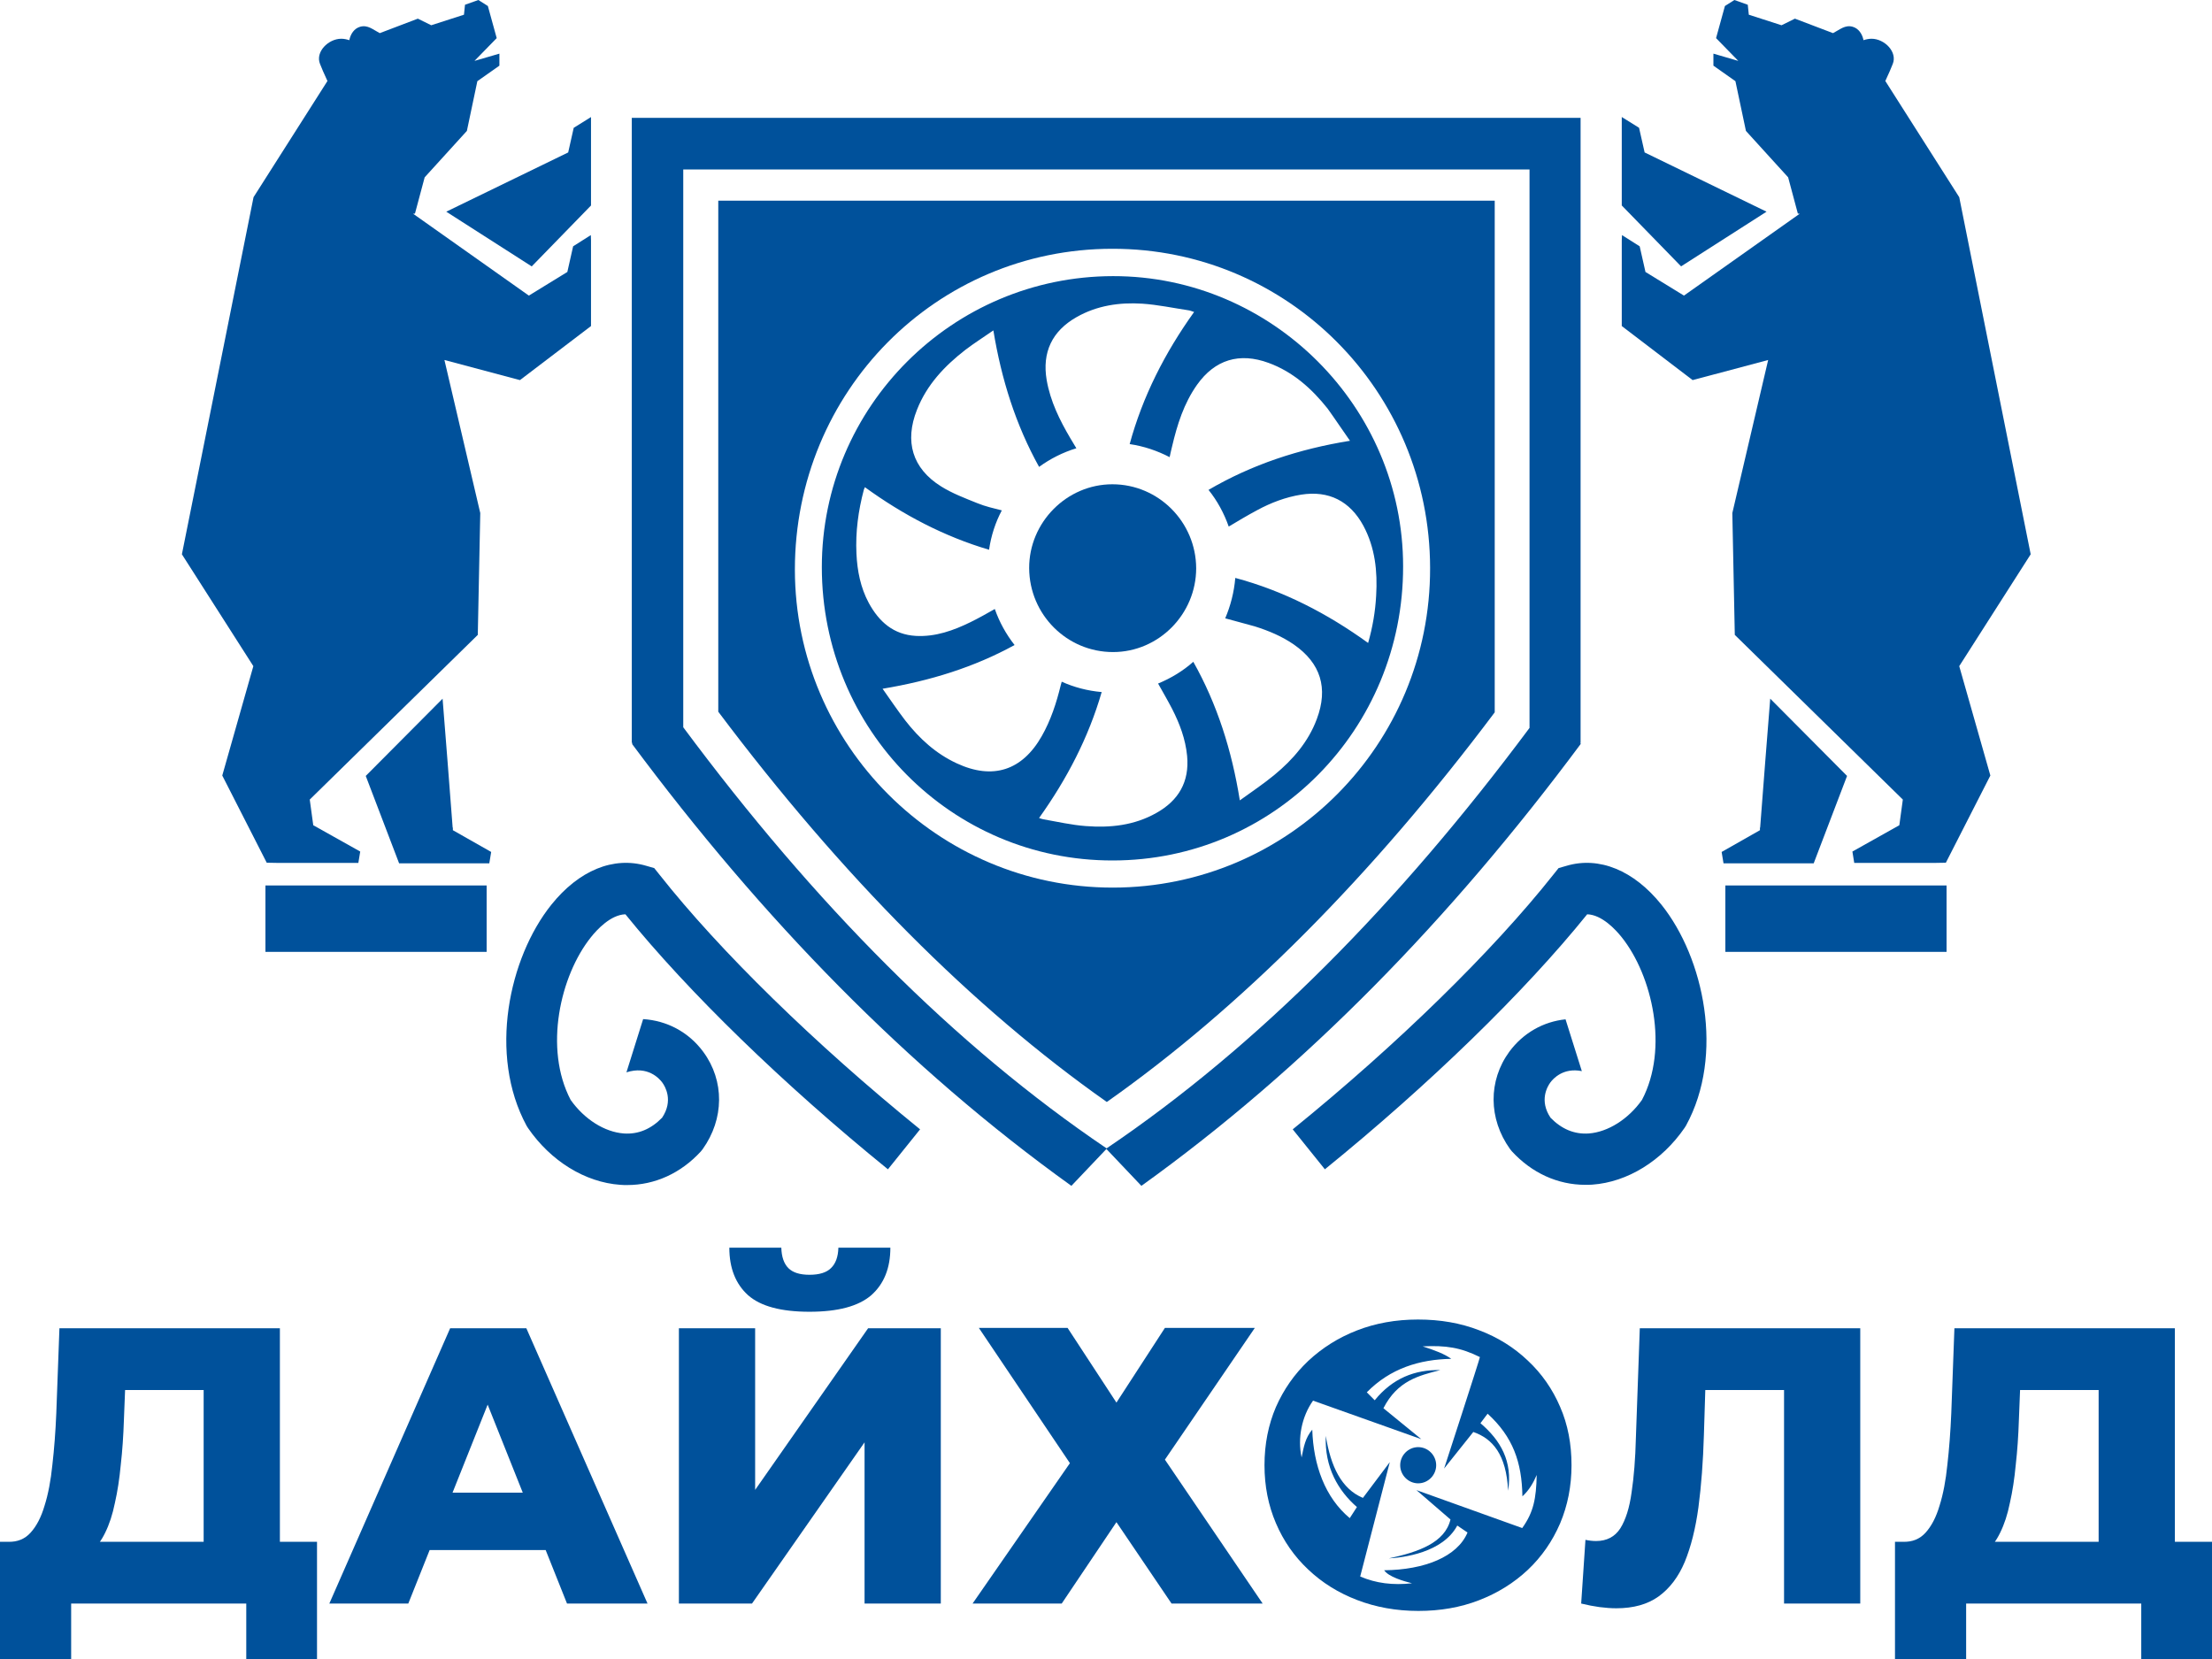 <svg width="60" height="45" viewBox="0 0 60 45" fill="none" xmlns="http://www.w3.org/2000/svg">
<path d="M12.284 22.519V22.452C12.278 22.446 12.278 22.446 12.278 22.446C12.278 22.384 12.005 18.952 12.005 18.952L9.921 21.047L10.826 23.418H13.272L13.323 23.109L12.284 22.519Z" fill="#00519B"/>
<path d="M16.031 3.175L15.562 3.467L15.412 4.135L12.105 5.742L14.423 7.226L16.031 5.574V3.175Z" fill="#00519B"/>
<path d="M16.031 8.844V6.518L16.026 6.377L15.546 6.681L15.389 7.377L14.345 8.018L11.206 5.798L11.256 5.793L11.519 4.81L12.664 3.551L12.948 2.202L13.546 1.781V1.455L12.87 1.652L13.473 1.034L13.233 0.163L12.976 0L12.613 0.129L12.585 0.399L11.697 0.685L11.334 0.506L10.301 0.899C10.117 0.803 9.977 0.669 9.771 0.725C9.609 0.77 9.508 0.921 9.475 1.09C9.407 1.068 9.335 1.051 9.257 1.051C8.905 1.051 8.547 1.41 8.681 1.736C8.737 1.877 8.776 1.967 8.882 2.197L6.877 5.349L4.934 15.035L6.872 18.069L6.029 21.036L7.235 23.401L7.576 23.407H9.72L9.771 23.098L8.497 22.384L8.402 21.688L12.96 17.221L13.027 13.917L12.055 9.765L14.104 10.31L16.031 8.844Z" fill="#00519B"/>
<path d="M47.738 22.519V22.452C47.744 22.446 47.744 22.446 47.744 22.446C47.744 22.384 48.017 18.951 48.017 18.951L50.101 21.047L49.196 23.418H46.75L46.699 23.109L47.738 22.519Z" fill="#00519B"/>
<path d="M43.99 3.174L44.459 3.466L44.61 4.135L47.917 5.742L45.599 7.225L43.99 5.573V3.174Z" fill="#00519B"/>
<path d="M43.99 8.844V6.518L43.996 6.377L44.476 6.681L44.633 7.377L45.677 8.018L48.816 5.798L48.766 5.793L48.503 4.81L47.358 3.551L47.073 2.202L46.476 1.781V1.455L47.151 1.652L46.548 1.034L46.788 0.163L47.045 0L47.408 0.129L47.436 0.399L48.324 0.685L48.687 0.506L49.721 0.899C49.905 0.803 50.045 0.669 50.251 0.725C50.413 0.77 50.514 0.921 50.547 1.09C50.614 1.068 50.687 1.051 50.765 1.051C51.117 1.051 51.474 1.41 51.34 1.736C51.284 1.877 51.245 1.967 51.139 2.197L53.144 5.349L55.082 15.035L53.144 18.069L53.988 21.036L52.781 23.401L52.441 23.407H50.296L50.246 23.098L51.519 22.384L51.614 21.688L47.056 17.221L46.989 13.917L47.961 9.765L45.912 10.31L43.99 8.844Z" fill="#00519B"/>
<path d="M46.8 24.018V25.819H52.8V24.018H46.8Z" fill="#00519B"/>
<path d="M7.2 24.018V25.819H13.2V24.018H7.2Z" fill="#00519B"/>
<path d="M42.862 20.154H42.873V3.197H17.137V20.154H17.165L17.142 20.176C20.672 24.924 24.615 28.975 29.061 32.166L30.011 31.166L30.96 32.166C35.406 28.975 39.349 24.924 42.879 20.176L42.862 20.154ZM30.016 31.149C25.9 28.368 22.085 24.508 18.533 19.727V4.596H41.488V19.744C37.93 24.52 34.121 28.374 30.016 31.149Z" fill="#00519B"/>
<path d="M30.173 13.136C28.933 13.136 27.911 14.17 27.916 15.412C27.922 16.67 28.939 17.687 30.19 17.687C31.43 17.687 32.446 16.659 32.446 15.412C32.44 14.159 31.424 13.136 30.173 13.136Z" fill="#00519B"/>
<path d="M30.19 7.49C25.833 7.495 22.292 11.035 22.292 15.384C22.292 19.794 25.811 23.345 30.179 23.34C34.552 23.34 38.065 19.783 38.059 15.361C38.059 11.041 34.507 7.484 30.19 7.49ZM36.618 11.956C35.227 12.181 33.954 12.602 32.781 13.288C33.016 13.58 33.2 13.917 33.329 14.283C33.574 14.136 33.837 13.979 34.099 13.839C34.474 13.636 34.87 13.485 35.294 13.417C36.043 13.299 36.618 13.591 36.981 14.26C37.3 14.856 37.367 15.496 37.328 16.154C37.305 16.586 37.233 17.008 37.11 17.44C35.998 16.637 34.809 16.024 33.507 15.676C33.474 16.064 33.379 16.429 33.234 16.772C33.49 16.845 33.764 16.912 34.038 16.991C34.412 17.109 34.775 17.26 35.099 17.485C35.825 17.991 36.032 18.665 35.719 19.502C35.49 20.12 35.071 20.603 34.574 21.014C34.284 21.255 33.971 21.463 33.63 21.71C33.412 20.351 33.016 19.103 32.368 17.951C32.089 18.199 31.765 18.395 31.413 18.541C31.536 18.761 31.67 18.991 31.793 19.227C31.999 19.631 32.156 20.047 32.2 20.502C32.267 21.21 31.966 21.716 31.363 22.053C30.765 22.39 30.117 22.458 29.453 22.407C29.067 22.379 28.682 22.289 28.296 22.222C28.263 22.216 28.235 22.205 28.185 22.188C28.939 21.132 29.525 20.008 29.883 18.772C29.497 18.738 29.134 18.642 28.799 18.491C28.788 18.525 28.782 18.558 28.771 18.592C28.654 19.07 28.503 19.536 28.257 19.968C27.727 20.901 26.928 21.16 25.951 20.705C25.381 20.441 24.934 20.03 24.554 19.541C24.348 19.272 24.158 18.991 23.94 18.682C25.23 18.468 26.425 18.098 27.52 17.496C27.291 17.204 27.107 16.873 26.984 16.519C26.777 16.637 26.559 16.76 26.33 16.873C25.861 17.103 25.375 17.277 24.845 17.249C24.236 17.215 23.845 16.867 23.566 16.356C23.342 15.94 23.253 15.485 23.231 15.018C23.203 14.429 23.281 13.85 23.432 13.282C23.437 13.265 23.448 13.249 23.46 13.215C24.498 13.968 25.61 14.552 26.828 14.912C26.883 14.53 27.001 14.17 27.174 13.844C26.956 13.788 26.727 13.738 26.509 13.648C26.174 13.513 25.828 13.383 25.526 13.193C24.744 12.704 24.532 11.973 24.873 11.114C25.141 10.434 25.621 9.928 26.185 9.49C26.42 9.31 26.671 9.153 26.945 8.962C27.163 10.293 27.554 11.529 28.185 12.664C28.486 12.445 28.827 12.271 29.196 12.159C29.145 12.074 29.09 11.985 29.034 11.889C28.743 11.395 28.492 10.889 28.391 10.31C28.263 9.557 28.537 8.979 29.201 8.602C29.754 8.287 30.363 8.198 30.983 8.237C31.402 8.265 31.821 8.355 32.239 8.417C32.284 8.422 32.329 8.445 32.39 8.462C31.597 9.569 30.994 10.754 30.642 12.046C31.027 12.102 31.39 12.226 31.726 12.4C31.748 12.31 31.765 12.209 31.793 12.108C31.932 11.518 32.111 10.945 32.468 10.439C32.954 9.754 33.619 9.552 34.412 9.844C35.071 10.085 35.579 10.54 36.009 11.08C36.205 11.35 36.395 11.642 36.618 11.956Z" fill="#00519B"/>
<path d="M19.483 5.444V19.305C22.834 23.767 26.381 27.329 30.022 29.891C33.658 27.329 37.199 23.778 40.544 19.322V5.444H19.483ZM30.19 24.076C25.442 24.081 21.566 20.21 21.561 15.451C21.561 10.625 25.392 6.748 30.173 6.748C34.937 6.742 38.785 10.614 38.791 15.406C38.802 20.193 34.954 24.07 30.19 24.076Z" fill="#00519B"/>
<path d="M24.085 31.717L24.957 30.633C22.103 28.318 19.522 25.795 17.886 23.722L17.746 23.547L17.534 23.486C16.64 23.221 15.702 23.609 14.954 24.542C13.803 25.98 13.239 28.61 14.284 30.537L14.323 30.599C14.937 31.492 15.87 32.071 16.825 32.138C16.886 32.144 16.953 32.144 17.015 32.144C17.763 32.144 18.467 31.824 19.009 31.234L19.059 31.172C19.645 30.352 19.656 29.318 19.076 28.531C18.679 27.992 18.087 27.683 17.445 27.643L16.992 29.087C17.567 28.902 17.88 29.25 17.964 29.363C18.042 29.469 18.271 29.852 17.959 30.318C17.657 30.627 17.311 30.773 16.92 30.745C16.4 30.706 15.853 30.363 15.479 29.835C14.747 28.441 15.194 26.463 16.032 25.418C16.188 25.222 16.562 24.812 16.964 24.8C18.673 26.913 21.254 29.419 24.085 31.717Z" fill="#00519B"/>
<path d="M45.068 24.542C44.32 23.609 43.376 23.221 42.488 23.486L42.276 23.547L42.136 23.722C40.494 25.795 37.919 28.318 35.065 30.633L35.937 31.717C38.768 29.419 41.348 26.913 43.052 24.8C43.454 24.812 43.828 25.222 43.985 25.418C44.822 26.463 45.269 28.447 44.538 29.835C44.169 30.357 43.616 30.706 43.097 30.745C42.706 30.773 42.359 30.627 42.058 30.318C41.745 29.852 41.974 29.469 42.052 29.363C42.13 29.256 42.404 28.953 42.907 29.054L42.465 27.649C41.862 27.711 41.315 28.02 40.941 28.526C40.365 29.312 40.371 30.346 40.958 31.166L41.008 31.228C41.55 31.818 42.253 32.138 43.002 32.138C43.063 32.138 43.13 32.138 43.191 32.133C44.147 32.065 45.079 31.486 45.694 30.593L45.733 30.531C46.783 28.615 46.219 25.98 45.068 24.542Z" fill="#00519B"/>
<path d="M5.524 42.579V37.704H3.393L3.361 38.515C3.347 38.948 3.319 39.354 3.276 39.731C3.241 40.108 3.188 40.452 3.117 40.765C3.054 41.078 2.965 41.348 2.852 41.576C2.746 41.796 2.615 41.967 2.46 42.088L0.223 41.821C0.47 41.828 0.672 41.747 0.827 41.576C0.99 41.398 1.117 41.153 1.209 40.84C1.308 40.527 1.378 40.157 1.421 39.731C1.47 39.304 1.506 38.838 1.527 38.333L1.612 36.029H7.592V42.579H5.524ZM0 45V41.821H8.599V45H6.68V43.496H1.93V45H0Z" fill="#00519B"/>
<path d="M8.933 43.496L12.21 36.029H14.277L17.564 43.496H15.38L12.814 37.064H13.641L11.075 43.496H8.933ZM10.725 42.045L11.266 40.488H14.892L15.433 42.045H10.725Z" fill="#00519B"/>
<path d="M18.415 43.496V36.029H20.483V40.413L23.547 36.029H25.519V43.496H23.451V39.123L20.398 43.496H18.415ZM21.956 35.581C21.186 35.581 20.631 35.432 20.292 35.133C19.953 34.827 19.783 34.397 19.783 33.843H21.193C21.2 34.091 21.264 34.276 21.384 34.397C21.504 34.518 21.695 34.578 21.956 34.578C22.225 34.578 22.419 34.518 22.54 34.397C22.667 34.276 22.734 34.091 22.741 33.843H24.151C24.151 34.397 23.978 34.827 23.632 35.133C23.285 35.432 22.727 35.581 21.956 35.581Z" fill="#00519B"/>
<path d="M26.551 36.019H28.958L30.283 38.045L31.598 36.019H34.037L31.598 39.592L34.249 43.496H31.778L30.283 41.288L28.799 43.496H26.381L29.021 39.688L26.551 36.019Z" fill="#00519B"/>
<path d="M43.843 43.624C43.702 43.624 43.55 43.613 43.387 43.592C43.232 43.571 43.065 43.539 42.889 43.496L43.005 41.768C43.104 41.789 43.2 41.8 43.292 41.8C43.581 41.8 43.801 41.686 43.949 41.459C44.097 41.224 44.2 40.897 44.257 40.477C44.32 40.058 44.359 39.567 44.373 39.005L44.479 36.029H50.459V43.496H48.392V37.234L48.848 37.704H45.847L46.271 37.213L46.218 38.92C46.197 39.645 46.147 40.3 46.07 40.883C45.992 41.459 45.868 41.953 45.699 42.365C45.529 42.771 45.292 43.084 44.988 43.304C44.691 43.517 44.309 43.624 43.843 43.624Z" fill="#00519B"/>
<path d="M56.925 42.579V37.704H54.794L54.762 38.515C54.748 38.948 54.72 39.354 54.677 39.731C54.642 40.108 54.589 40.452 54.518 40.765C54.455 41.078 54.366 41.348 54.253 41.576C54.147 41.796 54.016 41.967 53.861 42.088L51.623 41.821C51.871 41.828 52.072 41.747 52.228 41.576C52.39 41.398 52.518 41.153 52.61 40.84C52.709 40.527 52.779 40.157 52.822 39.731C52.871 39.304 52.906 38.838 52.928 38.333L53.013 36.029H58.993V42.579H56.925ZM51.401 45V41.821H60V45H58.081V43.496H53.331V45H51.401Z" fill="#00519B"/>
<path d="M38.468 39.253C38.201 39.253 37.98 39.475 37.98 39.744C37.98 40.013 38.201 40.235 38.468 40.235C38.736 40.235 38.956 40.013 38.956 39.744C38.956 39.475 38.736 39.253 38.468 39.253Z" fill="#00519B"/>
<path d="M42.318 38.161C42.113 37.681 41.82 37.259 41.442 36.906C41.065 36.547 40.624 36.272 40.121 36.083C39.617 35.887 39.066 35.792 38.463 35.792C37.86 35.792 37.309 35.892 36.806 36.088C36.303 36.283 35.862 36.563 35.484 36.916C35.107 37.275 34.818 37.692 34.609 38.166C34.404 38.647 34.299 39.169 34.299 39.744C34.299 40.314 34.404 40.836 34.609 41.316C34.813 41.796 35.107 42.218 35.484 42.572C35.862 42.931 36.303 43.205 36.811 43.4C37.32 43.595 37.871 43.696 38.474 43.696C39.066 43.696 39.617 43.601 40.121 43.405C40.624 43.21 41.065 42.936 41.442 42.582C41.82 42.224 42.108 41.807 42.318 41.321C42.523 40.836 42.627 40.309 42.627 39.744C42.627 39.169 42.528 38.641 42.318 38.161ZM41.29 41.448L38.421 40.419L39.344 41.216C39.192 41.844 38.484 42.097 37.671 42.271C38.059 42.25 39.135 42.118 39.528 41.38L39.806 41.569C39.533 42.224 38.642 42.582 37.545 42.593C37.666 42.772 38.07 42.888 38.301 42.946C37.782 43.004 37.32 42.946 36.895 42.762L37.698 39.66L36.969 40.63C36.386 40.388 36.093 39.77 35.962 38.947C35.925 39.797 36.297 40.435 36.806 40.878L36.612 41.179C35.941 40.62 35.626 39.744 35.595 38.779C35.406 39 35.364 39.243 35.306 39.533C35.191 39.011 35.311 38.42 35.616 37.992L38.553 39.037L37.525 38.198C37.907 37.449 38.489 37.312 39.066 37.164C38.379 37.148 37.771 37.386 37.289 37.982L37.074 37.766C37.713 37.117 38.5 36.874 39.365 36.858C39.187 36.726 38.904 36.621 38.589 36.52C39.224 36.489 39.622 36.552 40.142 36.81C40.142 36.853 39.171 39.834 39.171 39.834L39.963 38.842C40.482 39.021 40.86 39.449 40.907 40.435C41.033 39.638 40.703 39.069 40.157 38.604L40.351 38.346C41.038 38.974 41.28 39.66 41.295 40.588C41.484 40.414 41.594 40.214 41.683 40.008C41.668 40.651 41.599 41.015 41.29 41.448Z" fill="#00519B"/>
</svg>
